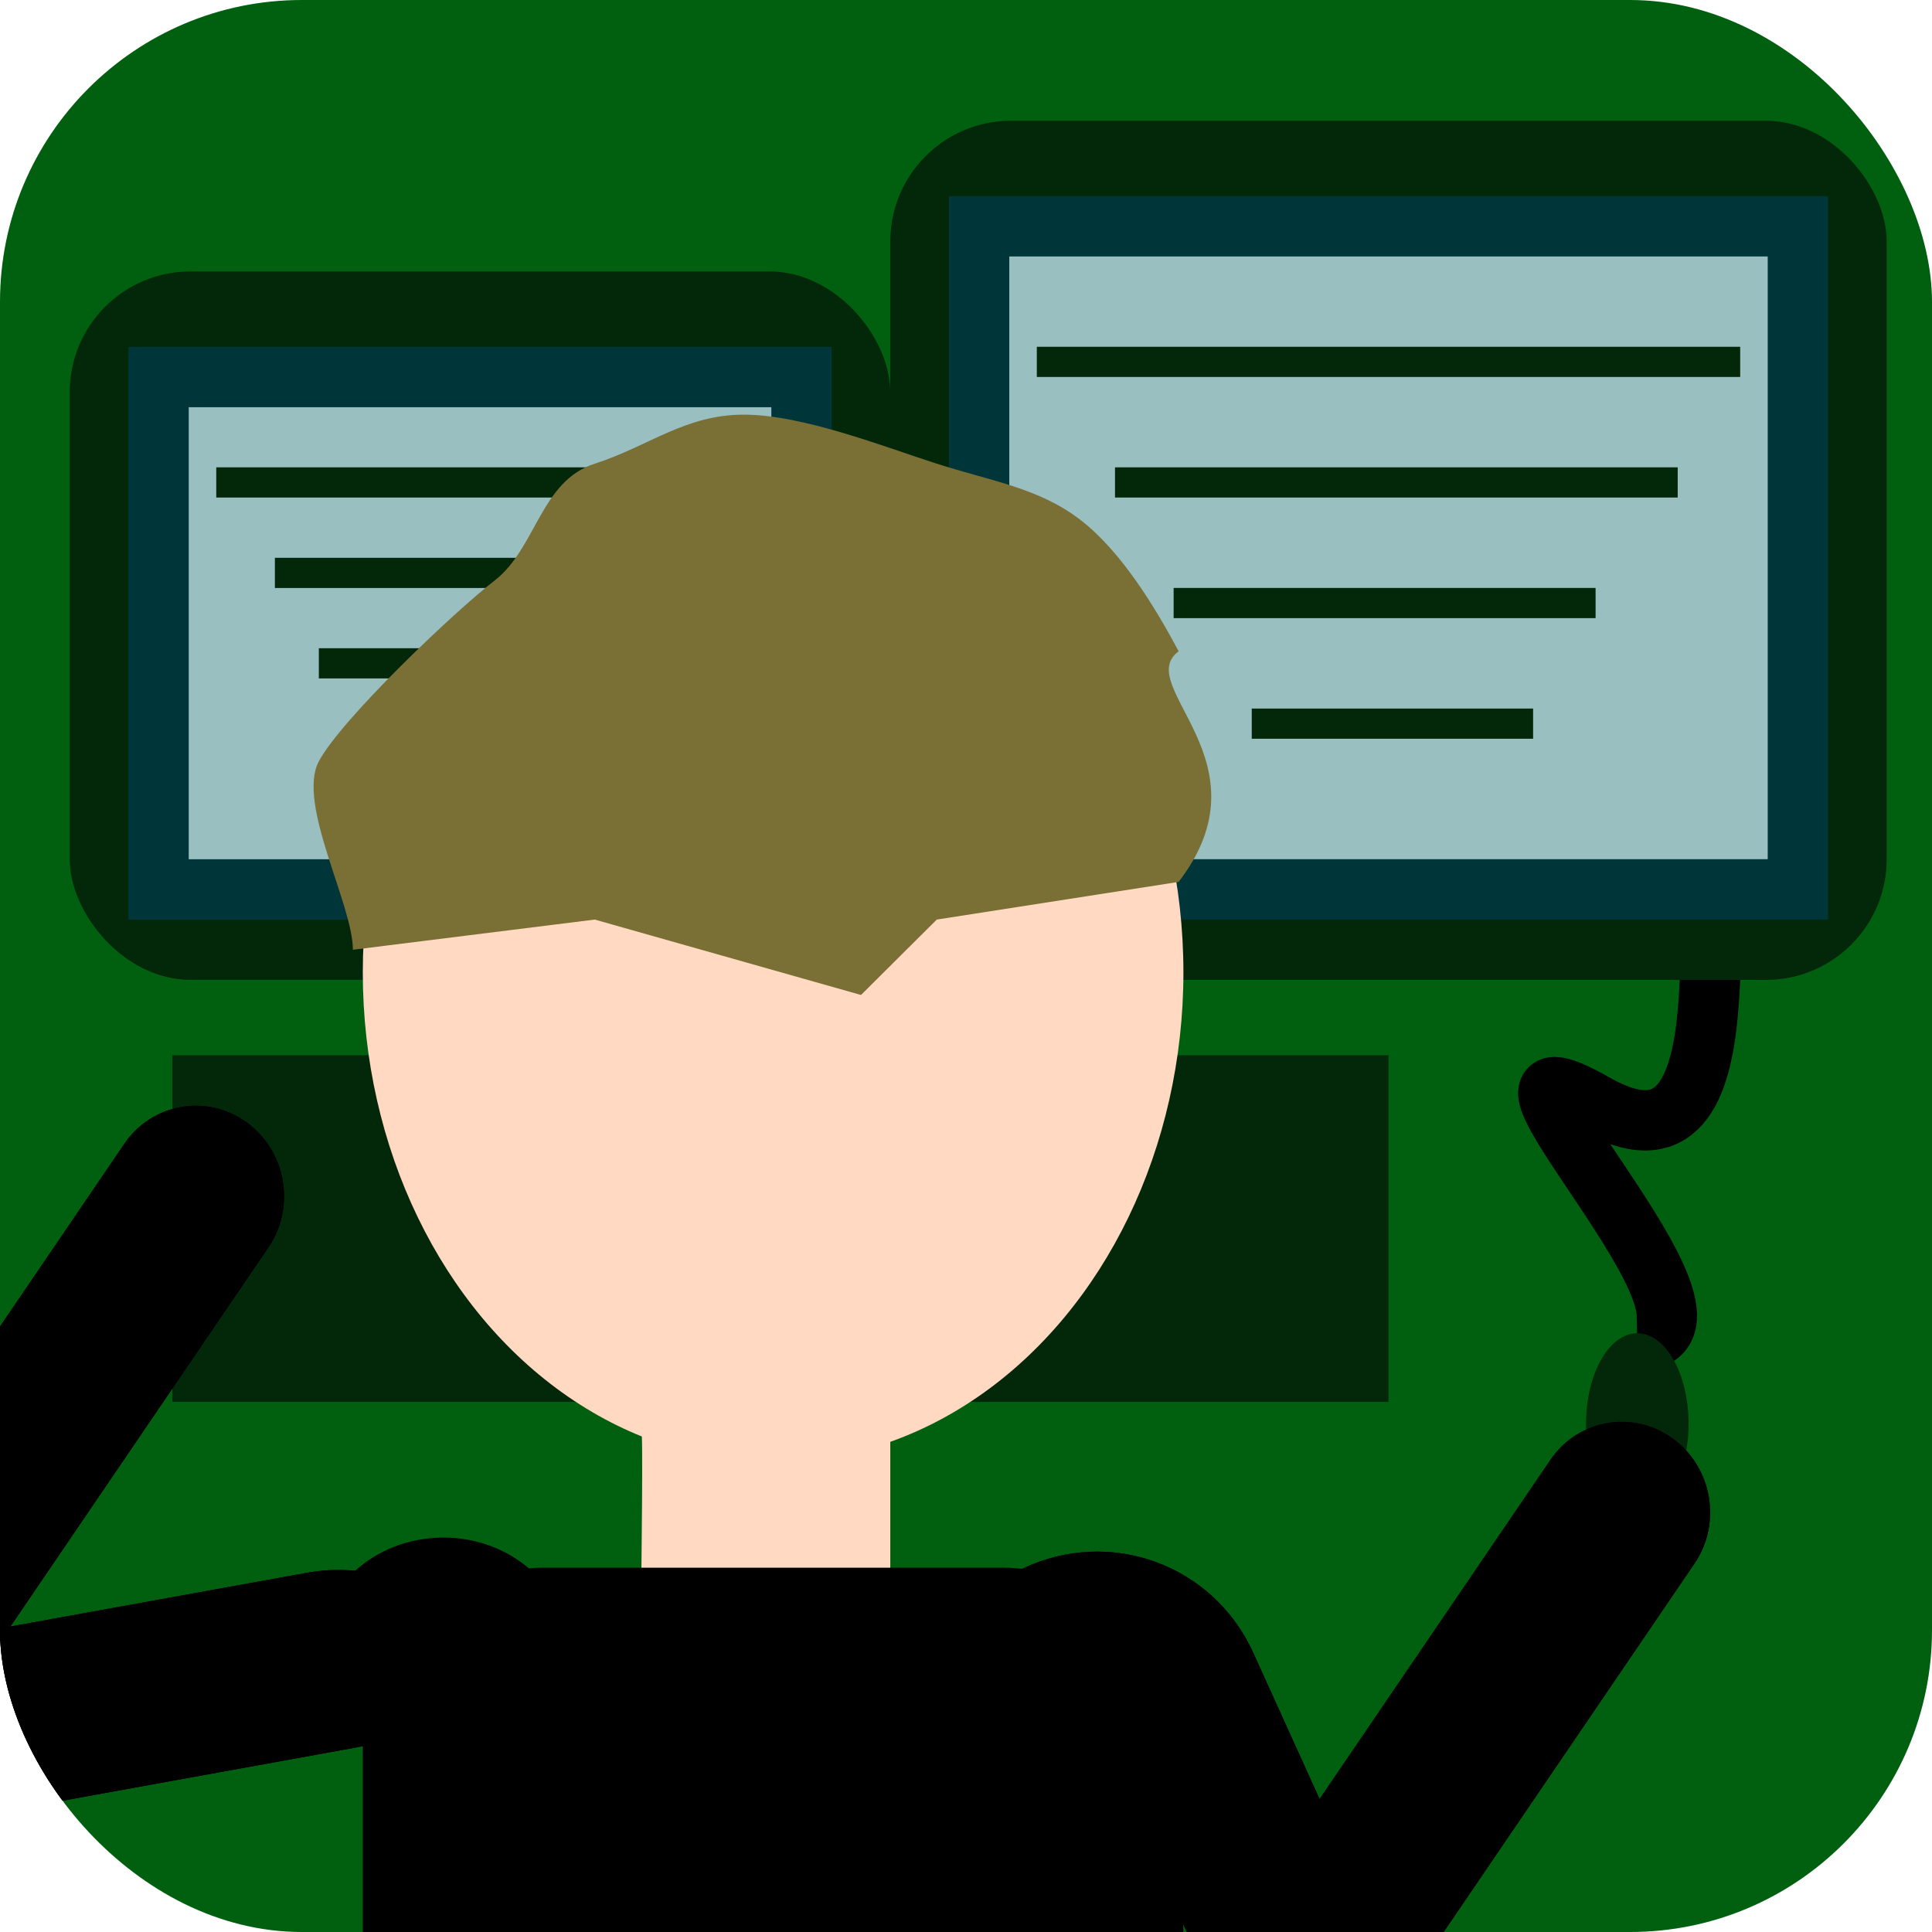 <svg width="32" height="32" viewBox="0 0 32 32" fill="none" xmlns="http://www.w3.org/2000/svg">
<g clip-path="url(#clip0)">
<rect width="32" height="32" rx="5" fill="#00600F"/>
<rect x="2.854" y="17.478" width="20.144" height="5.742" fill="#032709"/>
<path d="M27.119 22.208C29.224 22.154 23.683 16.729 26.423 18.287C29.164 19.845 27.935 14.14 28.575 13.969" stroke="black"/>
<ellipse cx="27.119" cy="23.581" rx="0.849" ry="1.498" fill="#032709"/>
<ellipse cx="7.344" cy="27.339" rx="2.063" ry="1.872" fill="black"/>
<path d="M16.931 25.984C18.381 25.288 20.095 25.912 20.759 27.377L22.759 31.788L20.133 33.047L16.931 25.984Z" fill="black"/>
<path d="M16.931 25.984C18.381 25.288 20.095 25.912 20.759 27.377L22.759 31.788L20.133 33.047L16.931 25.984Z" fill="black"/>
<path d="M5.072 26.052C6.698 25.756 8.243 26.838 8.523 28.468L0.037 30.007L-0.469 27.056L5.072 26.052Z" fill="black"/>
<path d="M5.072 26.052C6.698 25.756 8.243 26.838 8.523 28.468L0.037 30.007L-0.469 27.056L5.072 26.052Z" fill="black"/>
<rect x="14.746" y="2" width="16.504" height="14.23" rx="2" fill="#032709"/>
<rect x="1.155" y="4.496" width="13.591" height="11.733" rx="2" fill="#032709"/>
<rect x="16.217" y="3.748" width="13.562" height="10.983" fill="#99BFC1" stroke="#00363A"/>
<rect x="2.626" y="6.245" width="10.65" height="8.487" fill="#99BFC1" stroke="#00363A"/>
<line x1="6.252" y1="12.485" x2="9.747" y2="12.485" stroke="#032709" stroke-width="0.5"/>
<line x1="4.553" y1="9.489" x2="11.543" y2="9.489" stroke="#032709" stroke-width="0.5"/>
<line x1="5.281" y1="10.987" x2="10.523" y2="10.987" stroke="#032709" stroke-width="0.5"/>
<line x1="3.582" y1="7.991" x2="12.319" y2="7.991" stroke="#032709" stroke-width="0.5"/>
<line x1="20.733" y1="11.986" x2="25.393" y2="11.986" stroke="#032709" stroke-width="0.5"/>
<line x1="18.468" y1="7.991" x2="27.788" y2="7.991" stroke="#032709" stroke-width="0.5"/>
<line x1="19.439" y1="9.988" x2="26.428" y2="9.988" stroke="#032709" stroke-width="0.5"/>
<line x1="17.173" y1="5.994" x2="28.823" y2="5.994" stroke="#032709" stroke-width="0.5"/>
<ellipse cx="12.805" cy="16.105" rx="6.796" ry="8.114" fill="#FFD9C2"/>
<path d="M10.621 23.727C10.586 23.895 12.999 24.308 14.746 23.727V26.216H10.621C10.621 26.216 10.656 23.559 10.621 23.727Z" fill="#FFD9C2"/>
<path d="M19.522 14.607C21.057 12.61 18.751 11.362 19.522 10.787C19.15 10.091 18.589 9.149 17.901 8.616C17.214 8.082 16.414 7.968 15.516 7.68C14.618 7.391 13.291 6.868 12.319 6.868C11.347 6.868 10.749 7.391 9.851 7.68C8.953 7.968 8.881 9.081 8.194 9.614C7.506 10.148 5.653 11.913 5.281 12.61C4.909 13.307 5.845 14.977 5.845 15.731L9.851 15.231L14.261 16.48L15.516 15.231L19.522 14.607Z" fill="#7A6F34"/>
<path d="M6.009 28.966C6.009 27.309 7.352 25.966 9.009 25.966H16.6C18.257 25.966 19.6 27.309 19.6 28.966V32.207H6.009V28.966Z" fill="black"/>
<path d="M25.681 24.179C26.137 23.508 27.042 23.348 27.701 23.823C28.36 24.297 28.523 25.226 28.066 25.897L22.591 33.94L20.206 32.222L25.681 24.179Z" fill="black"/>
<path d="M25.681 24.179C26.137 23.508 27.042 23.348 27.701 23.823C28.36 24.297 28.523 25.226 28.066 25.897L22.591 33.94L20.206 32.222L25.681 24.179Z" fill="black"/>
<path d="M2.061 18.943C2.518 18.272 3.422 18.113 4.081 18.587C4.74 19.061 4.903 19.99 4.446 20.661L-0.697 28.218L-3.083 26.5L2.061 18.943Z" fill="black"/>
<path d="M2.061 18.943C2.518 18.272 3.422 18.113 4.081 18.587C4.74 19.061 4.903 19.99 4.446 20.661L-0.697 28.218L-3.083 26.5L2.061 18.943Z" fill="black"/>
</g>
<defs>
<clipPath id="clip0">
<rect width="32" height="32" rx="5" fill="white"/>
</clipPath>
</defs>
</svg>
